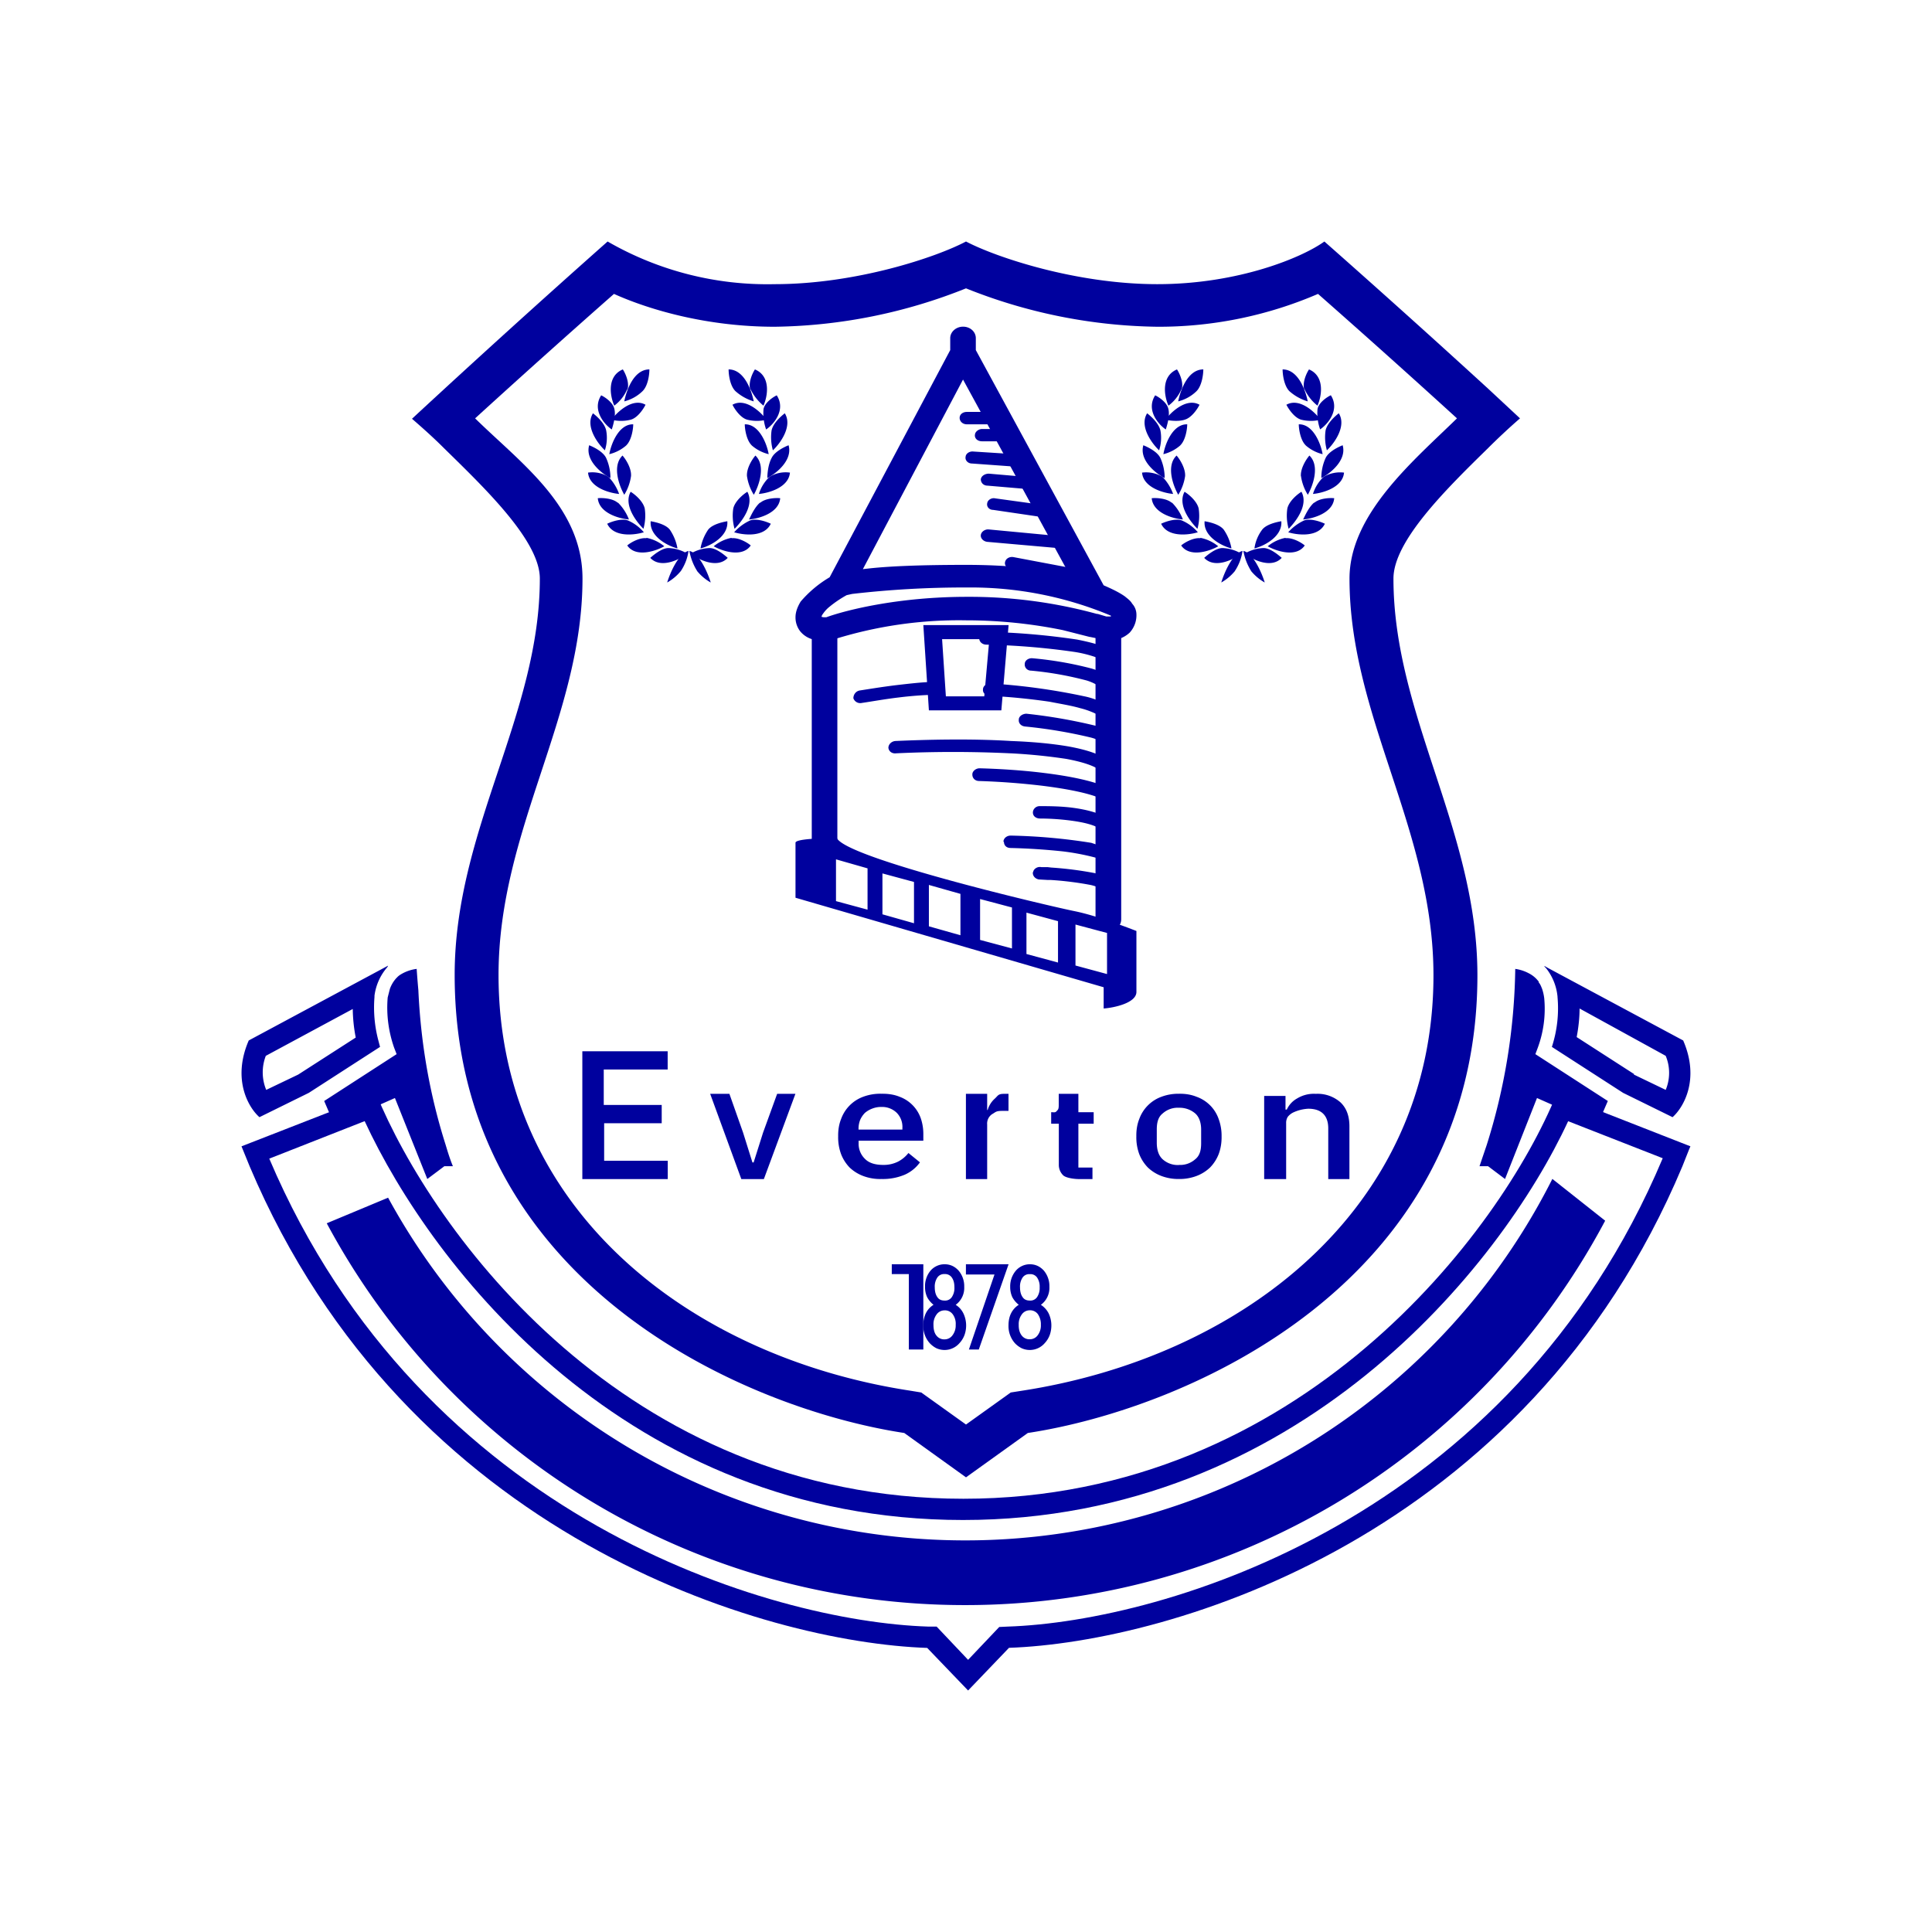 <svg xmlns="http://www.w3.org/2000/svg" width="24" height="24" fill="none" viewBox="0 0 24 24">
    <path fill="#00019E" fill-rule="evenodd" d="M12.768 17.801c1.985-.301 5.585-1.863 5.585-5.685 0-1.8-1.043-3.23-1.043-4.929 0-.47.667-1.122 1.175-1.62a8 8 0 0 1 .397-.37l-.392-.365A153 153 0 0 0 16.452 3c-.27.196-1.064.53-2.075.53S12.371 3.195 12 3c-.37.196-1.366.53-2.377.53A3.97 3.97 0 0 1 7.548 3q-1.227 1.088-2.43 2.202c.122.106.26.228.397.365.508.498 1.191 1.15 1.191 1.62 0 1.694-1.058 3.124-1.058 4.924 0 3.827 3.605 5.389 5.585 5.69l.767.551zM12 17.696l.556-.398.127-.02c2.716-.414 5.124-2.24 5.124-5.162 0-1.81-1.043-3.213-1.043-4.929 0-.804.805-1.471 1.335-1.99a135 135 0 0 0-1.726-1.546 5 5 0 0 1-1.996.408A6.6 6.6 0 0 1 12 3.582a6.6 6.6 0 0 1-2.377.477c-.82 0-1.535-.201-1.996-.408a135 135 0 0 0-1.725 1.546c.566.556 1.334 1.096 1.334 1.99 0 1.716-1.043 3.124-1.043 4.924 0 2.927 2.403 4.753 5.124 5.166l.127.021z" clip-rule="evenodd"/>
    <path fill="#00019E" fill-rule="evenodd" d="M12.53 20.47c2.006-.068 6.431-1.365 8.369-5.981l.084-.212.016-.037-1.662-.651c-.688 1.694-3.176 5.029-7.369 5.029-4.219 0-6.601-3.335-7.295-5.03L3 14.24l.101.248c1.953 4.617 6.406 5.914 8.417 5.983l.508.529.508-.53zm-.504.149.387-.408.106-.005c1.942-.064 6.246-1.329 8.136-5.818l-1.175-.46c-.836 1.805-3.361 4.954-7.517 4.954-4.177 0-6.601-3.155-7.433-4.955l-1.185.466c1.905 4.484 6.236 5.75 8.184 5.813h.106z" clip-rule="evenodd"/>
    <path fill="#00019E" d="M7.982 4.859c.07-.069.085-.212.085-.27-.196 0-.286.265-.312.397a.5.5 0 0 0 .227-.127m-.148.355c.085-.022.159-.133.185-.186-.158-.09-.349.085-.423.186a.5.5 0 0 0 .238 0m-.053.317c.064-.063.085-.2.085-.26-.18-.004-.275.244-.297.371a.5.5 0 0 0 .212-.11m.058.381c.006-.095-.063-.206-.106-.254-.132.127-.042.376.022.487a.6.6 0 0 0 .084-.233m-.28.011a.38.38 0 0 0-.254-.053c.016.185.264.254.386.265a.6.6 0 0 0-.132-.212m.116.323c-.063-.058-.196-.064-.249-.058.016.185.265.254.387.264a.6.6 0 0 0-.138-.211zm.334.069c-.021-.09-.122-.175-.175-.207-.09.164.069.37.159.46a.6.6 0 0 0 .016-.253m-.212.148c-.08-.026-.201.016-.254.042.08.17.333.143.455.106a.54.54 0 0 0-.201-.148m.524.116c-.053-.068-.18-.095-.238-.105-.016.19.212.307.333.338a.6.6 0 0 0-.095-.233m-.291.106c-.085-.01-.196.053-.238.09.106.154.354.07.46.01a.5.5 0 0 0-.222-.105zm.275.122c-.084 0-.185.085-.227.122.127.137.36.026.46-.053a.5.5 0 0 0-.233-.069"/>
    <path fill="#00019E" d="M8.458 7.093a.6.6 0 0 0 .095-.249c-.122.027-.228.27-.265.392a.6.6 0 0 0 .17-.143M7.53 5.69c-.037-.08-.159-.138-.211-.159-.053.186.153.35.264.408a.6.6 0 0 0-.053-.249m0-.344c-.02-.09-.116-.175-.164-.212-.1.16.058.376.148.46a.5.5 0 0 0 .016-.248m.265-.508c.026-.085-.026-.201-.058-.249-.201.085-.159.333-.106.45a.5.5 0 0 0 .159-.201z"/>
    <path fill="#00019E" d="M7.632 5.081c-.016-.08-.116-.148-.164-.17-.116.18.037.36.132.424.016-.053.053-.169.032-.254m1.504-.222c-.07-.069-.085-.212-.085-.27.196 0 .286.265.312.397a.6.6 0 0 1-.227-.127m.148.355c-.085-.022-.159-.133-.185-.186.158-.09.349.085.423.186a.5.5 0 0 1-.238 0m.053.317c-.064-.063-.085-.2-.085-.26.18-.004.275.244.297.371a.5.5 0 0 1-.212-.11m-.058.381c-.006-.095.063-.206.105-.254.133.127.043.376-.02.487a.6.6 0 0 1-.085-.233m.28.011a.38.38 0 0 1 .254-.053c-.016.185-.264.254-.386.265a.5.5 0 0 1 .132-.212m-.116.323c.063-.058.196-.064.249-.058-.016.185-.265.254-.387.264.021-.042.069-.153.138-.211zm-.334.069c.021-.09.122-.175.175-.207.09.164-.069.37-.159.46a.6.6 0 0 1-.016-.253m.212.148c.08-.026.201.016.254.042-.08.17-.333.143-.455.106a.6.6 0 0 1 .201-.148m-.524.116c.053-.068.18-.095.238-.105.016.19-.212.307-.333.338a.6.6 0 0 1 .095-.233m.291.106c.085-.01.196.053.238.09-.106.154-.354.07-.46.01a.5.5 0 0 1 .222-.105zm-.275.122c.084 0 .185.085.227.122-.127.137-.36.026-.46-.053a.5.5 0 0 1 .233-.069"/>
    <path fill="#00019E" d="M8.66 7.093a.7.7 0 0 1-.096-.249c.122.027.228.27.265.392a.6.6 0 0 1-.17-.143m.926-1.403c.037-.08.159-.138.211-.159.053.186-.153.35-.264.408 0-.053.01-.17.053-.249m0-.344c.02-.09.116-.175.164-.212.1.16-.058.376-.148.46a.6.6 0 0 1-.016-.248m-.265-.508c-.026-.085.026-.201.058-.249.201.085.159.333.106.45a.6.6 0 0 1-.159-.201z"/>
    <path fill="#00019E" d="M9.485 5.081c.016-.08.117-.148.164-.17.117.18-.037.36-.132.424a.6.6 0 0 1-.032-.254m5.379-.222c.068-.069.084-.212.084-.27-.195 0-.286.265-.312.397a.5.5 0 0 0 .228-.127m-.149.355c.085-.022.16-.133.186-.186-.159-.09-.35.085-.424.186.043.01.159.026.239 0m-.053.317c.064-.063.085-.2.085-.26-.18-.004-.275.244-.296.371a.5.5 0 0 0 .211-.11m.059.381c.005-.095-.064-.206-.106-.254-.133.127-.043.376.021.487a.6.6 0 0 0 .085-.233m-.28.011a.4.4 0 0 0-.255-.053c.016.185.265.254.386.265a.6.6 0 0 0-.132-.212m.116.323c-.064-.058-.196-.064-.25-.058.017.185.265.254.387.264a.6.6 0 0 0-.137-.211zm.333.069c-.021-.09-.122-.175-.175-.207-.09.164.07.37.16.46a.6.6 0 0 0 .015-.253m-.212.148c-.079-.026-.2.016-.254.042.08.17.334.143.456.106a.54.54 0 0 0-.202-.148m.524.116c-.053-.068-.18-.095-.238-.105-.016.19.212.307.334.338a.6.6 0 0 0-.096-.233m-.29.106c-.085-.01-.197.053-.239.09.106.154.355.07.46.01a.5.5 0 0 0-.222-.105zm.275.122c-.085 0-.186.085-.228.122.127.137.36.026.46-.053a.5.5 0 0 0-.232-.069"/>
    <path fill="#00019E" d="M15.34 7.093a.6.6 0 0 0 .095-.249c-.122.027-.227.27-.264.392a.6.6 0 0 0 .17-.143m-.926-1.403c-.037-.08-.16-.138-.212-.159-.053.186.153.35.265.408a.6.6 0 0 0-.053-.249m0-.344c-.022-.09-.117-.175-.165-.212-.1.16.059.376.149.46a.5.5 0 0 0 .016-.248m.264-.508c.027-.085-.026-.201-.058-.249-.201.085-.159.333-.106.45a.5.5 0 0 0 .16-.201z"/>
    <path fill="#00019E" d="M14.514 5.081c-.016-.08-.116-.148-.164-.17-.116.18.037.36.132.424.016-.053.053-.169.032-.254m1.503-.222c-.068-.069-.084-.212-.084-.27.196 0 .286.265.312.397a.6.6 0 0 1-.228-.127m.149.355c-.085-.022-.159-.133-.186-.186.16-.09.35.085.424.186a.5.5 0 0 1-.238 0m.053.317c-.064-.063-.085-.2-.085-.26.18-.004.275.244.296.371a.5.5 0 0 1-.211-.11m-.059.381c-.005-.095.064-.206.106-.254.133.127.043.376-.02.487a.6.6 0 0 1-.085-.233m.281.011a.4.4 0 0 1 .254-.053c-.016.185-.265.254-.386.265a.5.5 0 0 1 .132-.212m-.116.323c.063-.058.195-.064.248-.058-.015.185-.264.254-.386.264.021-.042.069-.153.138-.211zm-.334.069c.021-.09.122-.175.175-.207.09.164-.07.37-.159.46a.6.6 0 0 1-.016-.253m.212.148c.08-.026.201.016.254.042-.08.17-.334.143-.455.106a.6.6 0 0 1 .2-.148m-.524.116c.053-.068.18-.095.238-.105.016.19-.212.307-.334.338a.5.5 0 0 1 .096-.233m.29.106c.086-.01.197.053.239.09-.106.154-.354.07-.46.01a.5.5 0 0 1 .222-.105zm-.274.122c.084 0 .185.085.227.122-.127.137-.36.026-.46-.053a.5.5 0 0 1 .233-.069"/>
    <path fill="#00019E" d="M15.542 7.093a.7.7 0 0 1-.096-.249c.122.027.228.27.265.392a.6.6 0 0 1-.17-.143m.926-1.403c.037-.08.159-.138.212-.159.053.186-.154.35-.265.408a.6.6 0 0 1 .053-.249m0-.344c.021-.09.116-.175.164-.212.1.16-.058.376-.148.46a.6.6 0 0 1-.016-.248m-.265-.508c-.026-.085.027-.201.059-.249.2.085.158.333.105.45a.56.56 0 0 1-.159-.201z"/>
    <path fill="#00019E" d="M16.367 5.08c.016-.08.117-.148.165-.17.116.18-.038.36-.133.424a.6.6 0 0 1-.032-.254m-4.446.111c0-.042.037-.074.09-.074h.338c.053 0 .09.032.09.074 0 .043-.037.08-.09.08h-.338c-.053 0-.09-.037-.09-.08m.19.212c0-.037.043-.074.09-.074h.318c.042 0 .085.037.085.08 0 .042-.043.073-.09.073H12.2c-.053 0-.09-.031-.09-.074zm-.116.275c0-.042.047-.074.095-.069l.582.037c.048 0 .085.043.08.08 0 .042-.048.074-.096.074l-.582-.042c-.048 0-.085-.037-.08-.08m.19.276c.006-.043.053-.07.1-.07l.626.054c.047 0 .084.042.079.079-.005.042-.053.074-.1.069l-.62-.053c-.053 0-.085-.037-.085-.08m.08.296c.005-.037.053-.069.1-.058l.725.1c.053 0 .085.043.075.085-.006.042-.053.069-.106.064l-.72-.106c-.053 0-.085-.043-.074-.085m-.08.397c.006-.042.053-.074.1-.069l.954.09c.047 0 .08.043.074.085 0 .042-.048.069-.095.063l-.953-.084c-.048-.006-.085-.043-.08-.085m.302.333c.01-.042.058-.068.106-.058l.847.16c.048.015.08.052.063.094-.01.043-.053.064-.105.053l-.847-.159c-.048-.01-.075-.052-.064-.09m-1.313 1.684c-.18.021-.354.053-.466.069a.09.09 0 0 1-.106-.058c0-.043.027-.085.075-.096.105-.016.29-.047.476-.069.175-.02.365-.042.482-.037.053 0 .084.043.084.085s-.042.074-.09.074c-.105 0-.275.01-.455.032"/>
    <path fill="#00019E" d="M11.47 7.765h1.059l-.09 1.059h-.9zm.233.175.047.71h.477l.063-.71z"/>
    <path fill="#00019E" d="M12.164 7.929c0-.042.042-.08.09-.08q.566.012 1.127.096c.16.032.307.069.418.127a.074.074 0 0 1 .032.106.084.084 0 0 1-.116.026 1.5 1.5 0 0 0-.37-.106 9 9 0 0 0-1.091-.09c-.053 0-.09-.037-.09-.079m.566.318c0-.043.048-.074.095-.07q.374.033.736.128a.8.8 0 0 1 .207.095c.037.032.042.08.01.111a.095.095 0 0 1-.122.016.6.6 0 0 0-.158-.074q-.34-.09-.688-.122c-.053 0-.085-.042-.08-.084m-.519.317c0-.042.043-.074.09-.074q.588.036 1.165.159a.9.9 0 0 1 .296.116c.043.027.053.075.022.106a.095.095 0 0 1-.122.021 1 1 0 0 0-.244-.095c-.11-.032-.243-.053-.38-.08a8 8 0 0 0-.742-.073c-.053 0-.09-.037-.085-.08m.445.37c.005-.042.053-.068.095-.068q.431.046.853.148a.7.7 0 0 1 .211.095c.032.032.037.08 0 .106a.095.095 0 0 1-.116.011.5.5 0 0 0-.148-.064 6 6 0 0 0-.816-.137c-.053-.005-.084-.043-.079-.085zm-.106.424a15 15 0 0 0-1.419 0c-.053.006-.09-.026-.095-.068 0-.043.037-.08.085-.085.36-.016.926-.032 1.44 0 .264.01.508.032.72.069.2.037.38.09.487.174.037.027.042.074.01.106a.095.095 0 0 1-.122.01c-.068-.052-.211-.1-.412-.137a7 7 0 0 0-.689-.069zm-.471.26c0-.037.042-.074.09-.074.19.005.498.02.8.058.301.037.608.095.799.185.042.021.058.069.037.106a.086.086 0 0 1-.117.032c-.159-.074-.444-.127-.74-.164a9 9 0 0 0-.784-.059c-.053 0-.085-.037-.085-.079zm1.233.577a3 3 0 0 0-.391-.027c-.053 0-.09-.031-.09-.074s.037-.08.084-.08c.1 0 .265 0 .424.022s.328.064.44.138c.036.026.047.074.015.105a.095.095 0 0 1-.122.022c-.074-.053-.206-.085-.36-.106m-.847.264c0-.047.043-.079.09-.079q.504.01 1.001.09l.127.042c.037.016.08.032.106.059a.077.077 0 0 1 0 .11.095.095 0 0 1-.122 0 .2.2 0 0 0-.053-.026 3 3 0 0 0-.413-.079 8 8 0 0 0-.646-.042c-.053 0-.084-.032-.084-.08zm.37.371c.006-.037.054-.069.102-.058h.079l.042.005q.273.018.54.069a.8.8 0 0 1 .254.111.072.072 0 0 1 .016.106.096.096 0 0 1-.121.016.6.6 0 0 0-.196-.085 4 4 0 0 0-.503-.063h-.037l-.106-.006c-.053-.01-.08-.053-.074-.09z"/>
    <path fill="#00019E" d="M10.243 7.695c.09 0 .159.063.159.143v2.647c0 .074-.07.143-.16.143-.084 0-.158-.07-.158-.143V7.838c0-.08.074-.143.159-.143m3.525 0c.09 0 .16.063.16.143v3.584c0 .08-.07.143-.16.143-.084 0-.159-.064-.159-.143V7.838c0-.08.075-.143.16-.143"/>
    <path fill="#00019E" d="M11.963 4.058c.09 0 .159.064.159.143v.148l1.588 2.922c.111.048.196.09.264.138.032.027.07.053.09.09a.2.2 0 0 1 .053.127.32.32 0 0 1-.084.233.36.36 0 0 1-.265.095 4 4 0 0 1-.228-.042h-.005l-.334-.085a6 6 0 0 0-1.196-.121 5.2 5.2 0 0 0-1.667.243.5.5 0 0 1-.254-.01.3.3 0 0 1-.143-.096.28.28 0 0 1-.059-.175c0-.074.032-.142.064-.195q.155-.181.36-.302l1.498-2.822v-.148c0-.08.074-.143.159-.143m0 .657L10.719 7.07l.09-.01c.254-.027.635-.043 1.196-.043.54 0 .964.053 1.281.122zm-1.445 2.678a1.4 1.4 0 0 0-.212.143.4.4 0 0 0-.08.085c-.02.026-.02.037-.02.042l.026.005h.032c.248-.09.9-.254 1.747-.254a6 6 0 0 1 1.614.212h.01l.107.032h.058v-.01a4.5 4.5 0 0 0-1.79-.35q-.713-.002-1.424.08z"/>
    <path fill="#00019E" fill-rule="evenodd" d="M9.882 11.152v-.683c0-.048.318-.058.514-.058.122.254 2.647.847 2.964.91.254.053.609.186.757.244v.757c0 .137-.275.196-.407.206v-.264zm.503-.477.392.112v.513l-.392-.106zm.969.281-.392-.106v.508l.392.111zm.185.037.392.111v.514l-.392-.111zm1.032.28-.396-.105v.508l.396.106zm.18.064.392.106v.514l-.392-.106zm1.006.254-.397-.106v.509l.392.106v-.509zm-8.221 2.631c.027.09.053.175.09.265H5.52l-.212.159-.402-1.006-.752.333-.127-.296.9-.582-.031-.08c-.07-.2-.098-.413-.08-.624l.027-.106a.4.4 0 0 1 .079-.133l.01-.01a.2.2 0 0 1 .038-.032.5.5 0 0 1 .206-.074q.009.133.021.264c.032.705.154 1.34.339 1.922m-1.7-.646.885-.571-.021-.08a1.6 1.6 0 0 1-.048-.54v-.016a.67.67 0 0 1 .159-.354l.005-.01.005-.006h-.01l-.005.005-1.716.921c-.211.487 0 .837.133.953zm-.529-.037.397-.19.715-.46a2 2 0 0 1-.037-.355l-1.08.582a.57.57 0 0 0 .005.423m15.178.948h-.106l.09-.265a7.6 7.6 0 0 0 .354-2.186.5.5 0 0 1 .165.053.35.35 0 0 1 .127.106v.01c.02.021.031.053.042.08a.6.6 0 0 1 .026.116 1.4 1.4 0 0 1-.08.614l-.03.08.9.582-.128.296-.752-.333-.397 1.006zm2.292-.609c.132-.116.344-.466.132-.953l-1.688-.905-.027-.016h-.005l-.01-.005.03.032a.67.67 0 0 1 .139.349v.005c.019.21-.005.42-.07.62l.885.571zm-.482-.53.397.191a.55.55 0 0 0 0-.423l-1.07-.588c0 .122-.015.244-.036.355l.714.46z" clip-rule="evenodd"/>
    <path fill="#00019E" d="M10.952 14.646a.6.6 0 0 1-.228-.037.5.5 0 0 1-.17-.106.5.5 0 0 1-.105-.164.6.6 0 0 1-.037-.223q-.002-.12.037-.217a.46.46 0 0 1 .275-.275.6.6 0 0 1 .227-.037q.128-.002.223.037a.44.44 0 0 1 .265.27.6.6 0 0 1 .031.196v.08h-.804v.036a.26.26 0 0 0 .08.191c.052.053.131.074.227.074a.4.4 0 0 0 .185-.042.4.4 0 0 0 .127-.106l.143.116a.46.46 0 0 1-.19.154.7.7 0 0 1-.287.053m0-.895a.3.3 0 0 0-.117.021.3.3 0 0 0-.09.053.3.3 0 0 0-.058.085.3.3 0 0 0-.021.106v.016h.545v-.021a.25.25 0 0 0-.069-.186.26.26 0 0 0-.19-.074m3.695.895a.6.6 0 0 1-.217-.037.5.5 0 0 1-.17-.106.5.5 0 0 1-.106-.164.6.6 0 0 1-.037-.223q-.002-.12.037-.217a.46.46 0 0 1 .276-.275.6.6 0 0 1 .217-.037q.12-.002.217.037a.45.45 0 0 1 .275.275.6.6 0 0 1 .037.217q.002.12-.037.223a.5.5 0 0 1-.106.164.5.5 0 0 1-.17.106.6.6 0 0 1-.216.037m0-.175a.28.28 0 0 0 .2-.069c.054-.042.075-.106.075-.2v-.17c0-.09-.027-.16-.074-.201a.3.3 0 0 0-.201-.07.28.28 0 0 0-.202.07c-.053.042-.074.105-.074.2v.17q.002.136.074.201a.28.28 0 0 0 .202.07m1.058.175v-1.033h.265v.17h.016a.3.3 0 0 1 .127-.138.4.4 0 0 1 .233-.058.43.43 0 0 1 .307.106q.111.105.111.297v.656H16.5v-.63c0-.159-.084-.244-.248-.244a.5.5 0 0 0-.19.048.2.2 0 0 0-.065.053.14.14 0 0 0-.02.08v.693zm-2.297 0c-.069 0-.17-.016-.201-.048a.18.18 0 0 1-.053-.132v-.508h-.095v-.143c.037 0 .053.01.074-.021.016-.011.02-.032.02-.064v-.143h.244v.228h.19v.143h-.19v.545h.175v.143zm-1.408 0v-1.059h.264v.201h.006a.3.3 0 0 1 .084-.137c.048-.043.043-.064.122-.064h.053v.212h-.08c-.079 0-.079.016-.126.042a.14.14 0 0 0-.059.127v.678zm-4.765 0v-1.588h1.06v.227H7.5v.44h.72v.227h-.715v.466h.79v.228zm1.975 0-.387-1.059h.239l.17.482.116.37h.015l.117-.37.175-.482h.227l-.392 1.059zm3.446 1.81q-.002.082.037.133a.12.12 0 0 0 .1.047.12.12 0 0 0 .101-.053.2.2 0 0 0 .037-.127.22.22 0 0 0-.037-.132.12.12 0 0 0-.105-.048.12.12 0 0 0-.096.053.2.2 0 0 0-.037.127m.016-.465q0 .076.032.121c.021.032.053.043.09.043a.1.1 0 0 0 .09-.043.2.2 0 0 0 .032-.121.2.2 0 0 0-.032-.122.1.1 0 0 0-.09-.042.1.1 0 0 0-.09.042.2.2 0 0 0-.032.122m-.016.216a.3.3 0 0 1-.08-.095.3.3 0 0 1-.026-.127.3.3 0 0 1 .07-.201.23.23 0 0 1 .174-.08q.103 0 .175.08a.3.3 0 0 1 .068.201.26.26 0 0 1-.106.223q.062.04.096.105c.04.083.045.178.016.265a.3.3 0 0 1-.064.106.245.245 0 0 1-.287.063.3.3 0 0 1-.084-.063.32.32 0 0 1-.079-.222c0-.053.01-.106.032-.149a.26.26 0 0 1 .095-.105m-1.059.25c0 .052.01.1.037.132a.12.12 0 0 0 .101.047.12.12 0 0 0 .1-.053.2.2 0 0 0 .038-.127.2.2 0 0 0-.037-.132.12.12 0 0 0-.106-.048.12.12 0 0 0-.096.053.2.2 0 0 0-.037.127m.016-.466q0 .076.032.121c.021.032.053.043.09.043a.1.1 0 0 0 .09-.043.2.2 0 0 0 .032-.121c0-.053-.01-.09-.032-.122a.1.1 0 0 0-.09-.043.1.1 0 0 0-.09.043.2.2 0 0 0-.032.122m-.016.216a.3.3 0 0 1-.079-.095.3.3 0 0 1-.026-.127.3.3 0 0 1 .068-.201.23.23 0 0 1 .175-.08q.103 0 .175.08a.3.3 0 0 1 .069.201.26.26 0 0 1-.106.223.26.26 0 0 1 .095.105.35.35 0 0 1 .016.265.3.3 0 0 1-.064.106.245.245 0 0 1-.287.063.3.3 0 0 1-.083-.063.32.32 0 0 1-.08-.222.34.34 0 0 1 .032-.149.26.26 0 0 1 .095-.105"/>
    <path fill="#00019E" d="M11.29 16.764v-.937h-.212v-.122h.392v1.059zm.746 0 .318-.932h-.355v-.127h.53l-.37 1.059z"/>
    <path fill="#00019E" d="M19.284 14.645a8.167 8.167 0 0 1-14.463.233l-.762.318a8.99 8.99 0 0 0 7.93 4.743 9 9 0 0 0 7.951-4.775z"/>
</svg>

